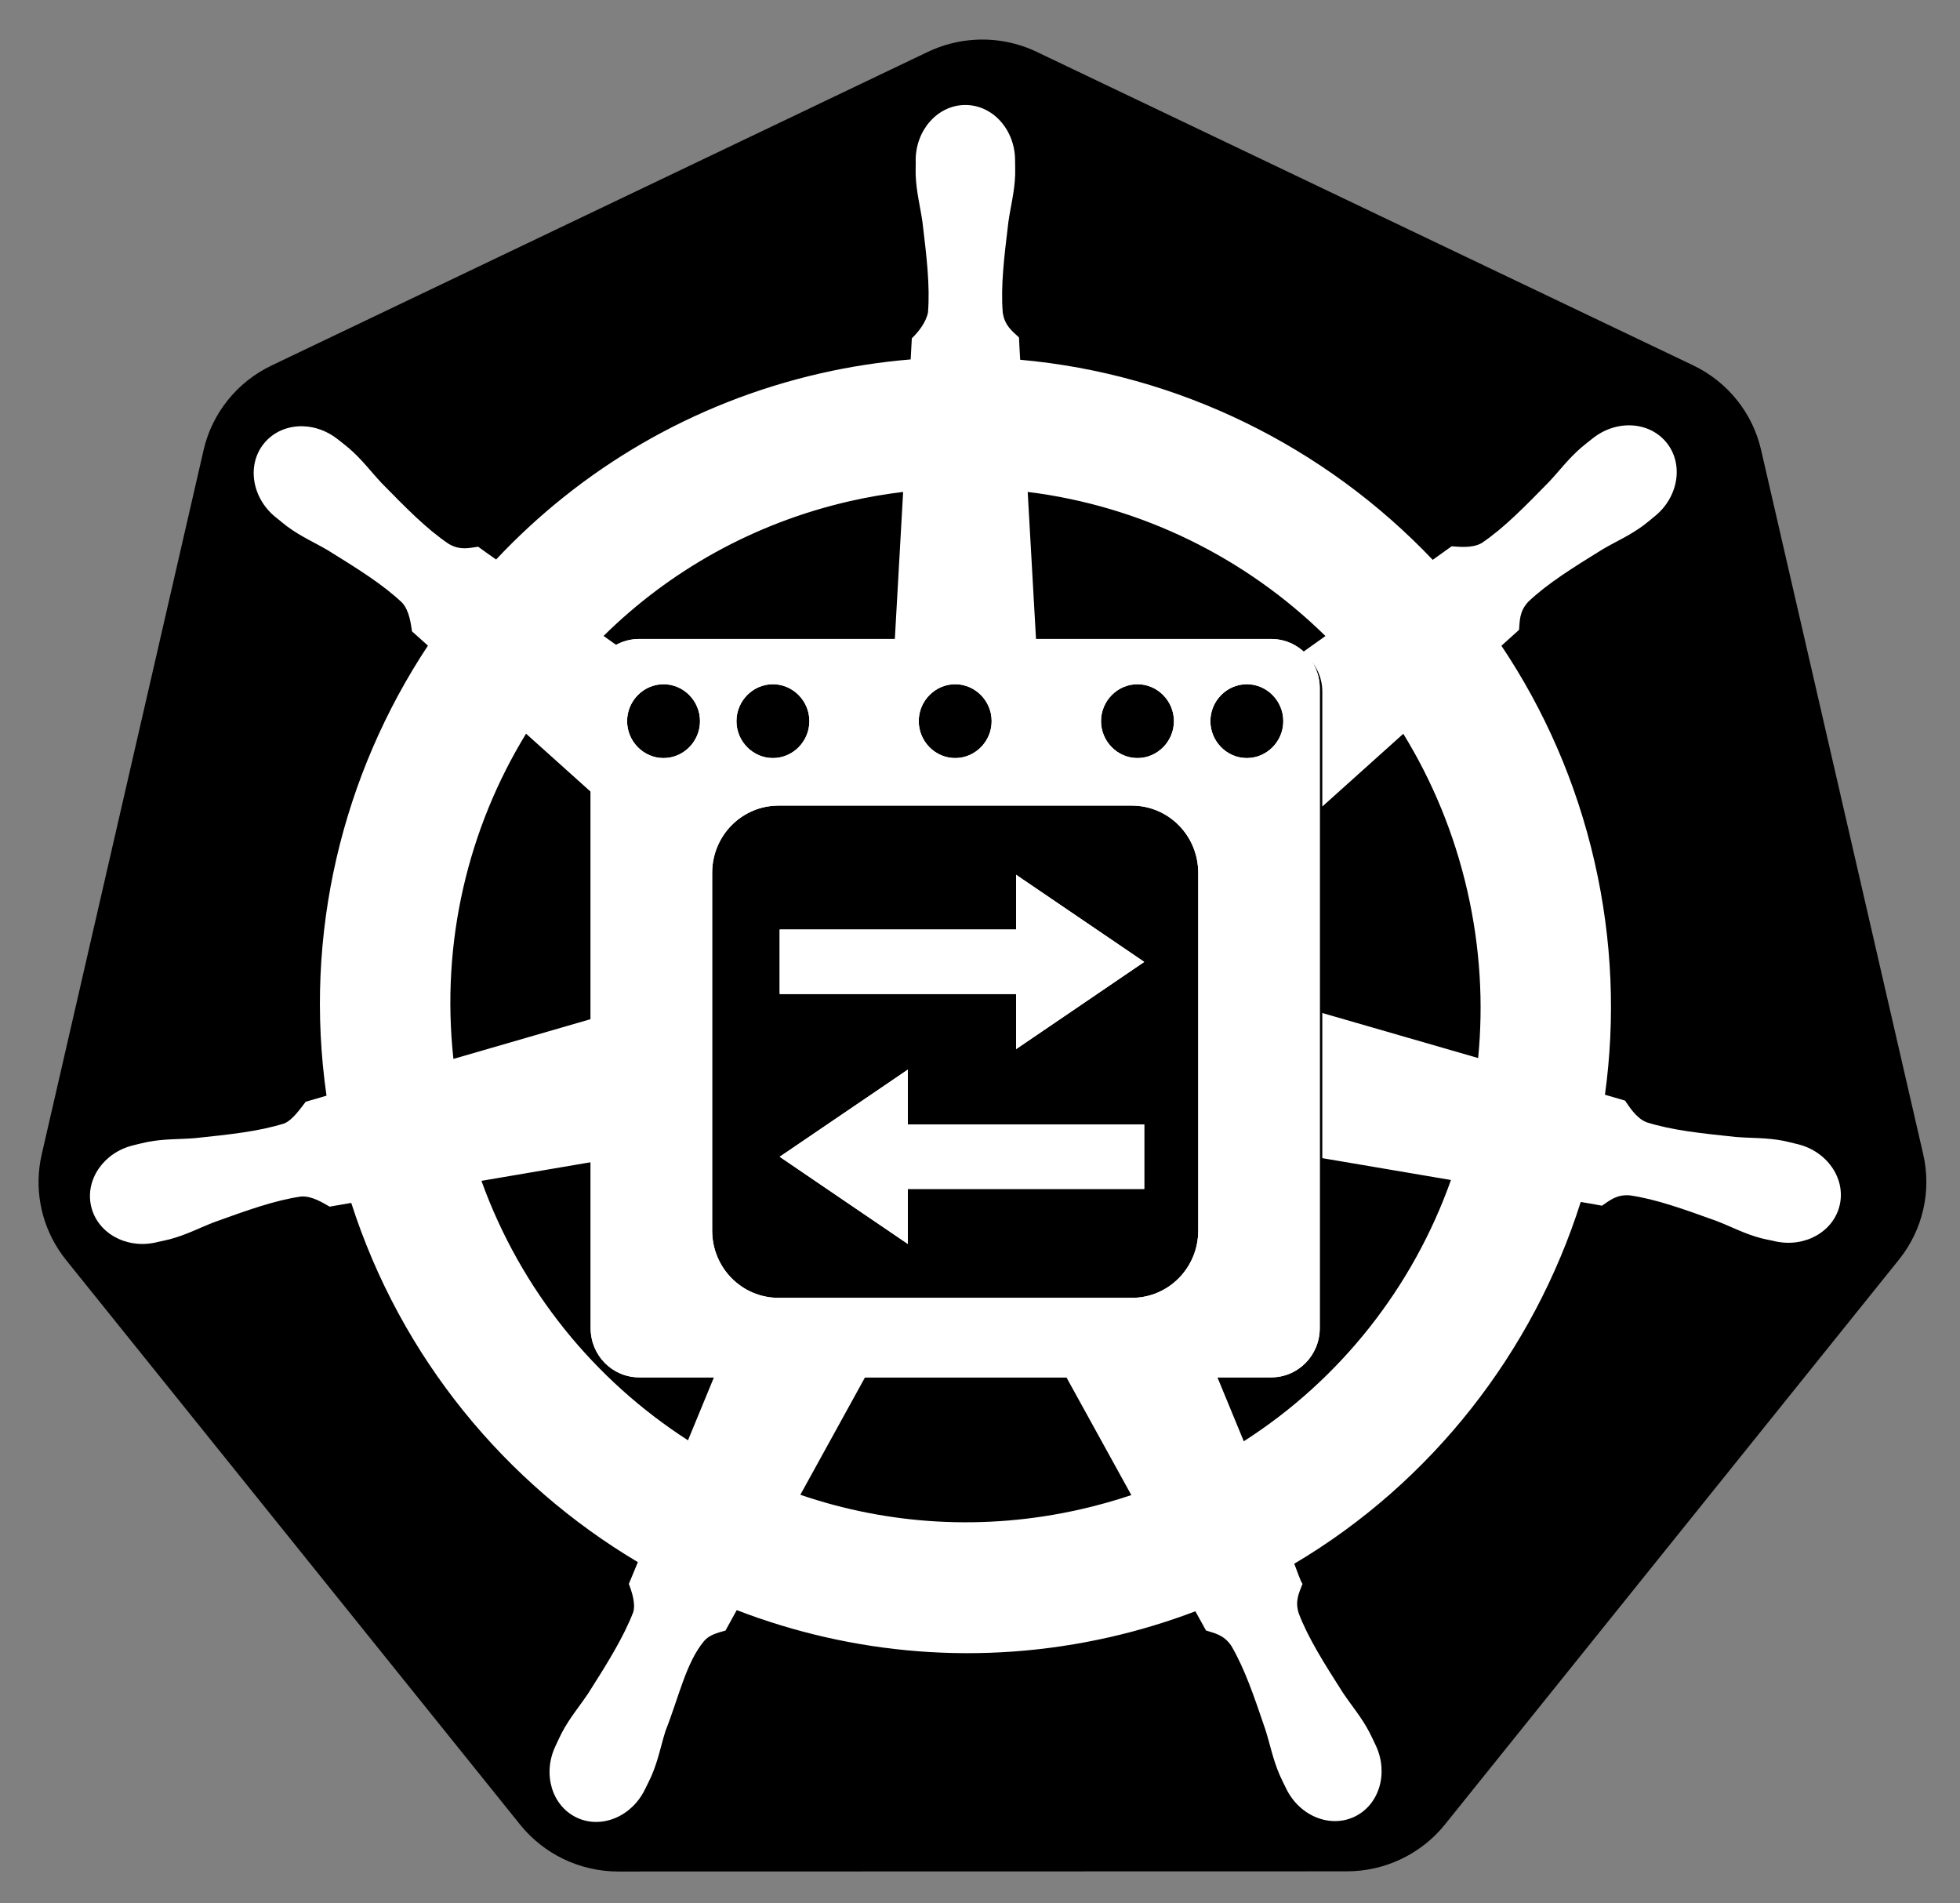 <svg xmlns="http://www.w3.org/2000/svg" role="img" viewBox="5.90 13.90 499.20 484.70"><rect x="5.90" y="13.90" width="499.20" height="484.70" fill="#808080" stroke="none"/><style>svg {fill-rule:evenodd;clip-rule:evenodd;stroke-linejoin:round;stroke-miterlimit:2}</style><g transform="translate(-562 -585)"><g id="ovn-kubernetes-icon-black" transform="translate(-2247.3 585.623)"><path fill="none" d="M2810 0h512v512h-512z"/><path fill-rule="nonzero" d="M1396.68 658.594c-23.48 1.183-46.49 7.006-67.67 17.126l-923.509 441.26c-48.388 23.11-83.596 66.89-95.551 118.82L82.115 2226.98c-10.625 46.12-1.97 94.6 23.976 134.29 3.116 4.81 6.466 9.46 10.04 13.94l639.212 794.76c33.495 41.63 84.37 65.92 138.071 65.91l1025.076-.24c53.68.04 104.56-24.2 138.07-65.79l638.98-794.88c33.51-41.65 46.09-96.27 34.13-148.23l-228.18-991.18c-11.96-51.93-47.17-95.71-95.56-118.82l-923.62-441.02c-26.64-12.73-56.09-18.619-85.63-17.126z" transform="translate(2810.96 -95.813) scale(.181)" id="path3055"/><path fill="#fff" fill-rule="nonzero" d="M1409.45 750.419c-38.62.004-69.94 34.905-69.93 77.974 0 .661.13 1.296.14 1.953-.05 5.853-.33 12.909-.14 18.004.92 24.841 6.31 43.849 9.56 66.736 5.88 48.984 10.81 89.594 7.77 127.334-2.96 14.23-13.41 27.25-22.72 36.3l-1.64 29.69c-41.97 3.49-84.22 9.88-126.42 19.49-181.57 41.38-337.901 135.26-456.927 262.02-7.723-5.29-21.239-15.03-25.257-18.01-12.486 1.7-25.102 5.58-41.538-4.03-31.295-21.15-59.799-50.34-94.288-85.5-15.803-16.82-27.25-32.83-46.026-49.04-4.264-3.68-10.771-8.66-15.541-12.45-14.679-11.75-31.992-17.86-48.712-18.44-21.498-.74-42.184 7.69-55.727 24.74-24.076 30.31-16.371 76.64 17.181 103.48.34.28.703.48 1.046.75 4.61 3.75 10.257 8.56 14.495 11.7 19.924 14.77 38.127 22.32 57.979 34.04 41.824 25.93 76.487 47.42 103.989 73.34 10.739 11.49 12.615 31.74 14.044 40.5l22.426 20.1c-119.987 181.24-175.528 405.1-142.712 633.2l-29.279 8.56c-7.718 10-18.626 25.74-30.035 30.44-35.982 11.37-76.48 15.55-125.369 20.7-22.953 1.91-42.767.76-67.101 5.39-5.355 1.02-12.817 2.98-18.677 4.36-.204.04-.391.1-.595.14-.319.08-.739.23-1.046.29-41.218 10-67.694 48.04-59.169 85.5 8.526 37.48 48.785 60.26 90.25 51.29.299-.07.734-.08 1.046-.15.468-.11.886-.34 1.351-.45 5.78-1.28 13.026-2.7 18.082-4.05 23.924-6.43 41.249-15.87 62.757-24.14 46.271-16.66 84.591-30.57 121.927-36 15.593-1.22 32.03 9.66 40.202 14.25l30.47-5.25c70.146 218.28 217.165 394.72 403.311 505.43l-12.709 30.6c4.578 11.88 9.62 27.94 6.21 39.67-13.574 35.33-36.814 72.62-63.288 114.19-12.819 19.21-25.932 34.11-37.5 56.09-2.768 5.27-6.305 13.35-8.977 18.91-17.973 38.6-4.779 83.04 29.746 99.73 34.742 16.78 77.862-.92 96.524-39.6.027-.05.119-.09.145-.14.019-.04-.018-.1 0-.15 2.659-5.48 6.429-12.7 8.672-17.85 9.908-22.79 13.206-42.3 20.173-64.33 18.507-46.65 28.667-95.61 54.137-126.11 6.97-8.35 18.34-11.56 30.13-14.73l15.85-28.79c162.27 62.52 343.92 79.28 525.38 37.93 41.39-9.43 81.35-21.63 119.98-36.28 4.45 7.92 12.73 23.16 14.94 27 11.98 3.91 25.06 5.92 35.72 21.73 19.05 32.68 32.08 71.34 47.95 118.03 6.97 22.04 10.43 41.57 20.34 64.35 2.26 5.19 5.99 12.51 8.65 18 18.63 38.8 61.89 56.57 96.69 39.74 34.52-16.69 47.71-61.15 29.73-99.74-2.68-5.56-6.34-13.63-9.11-18.89-11.57-21.98-24.69-36.74-37.51-55.95-26.48-41.57-48.43-76.1-62-111.43-5.68-18.22.95-29.54 5.37-41.38-2.65-3.05-8.31-20.26-11.65-28.36 193.45-114.64 336.13-297.65 403.14-509.01 9.04 1.42 24.78 4.22 29.89 5.25 10.51-6.97 20.19-16.05 39.15-14.55 37.34 5.42 75.66 19.33 121.93 35.99 21.51 8.27 38.83 17.87 62.76 24.3 5.05 1.36 12.3 2.62 18.08 3.89.46.12.86.35 1.33.45.32.07.75.08 1.05.15 41.47 8.96 81.75-13.81 90.27-51.28 8.51-37.47-17.97-75.52-59.19-85.5-5.99-1.37-14.49-3.69-20.32-4.8-24.33-4.62-44.13-3.48-67.08-5.39-48.89-5.14-89.39-9.33-125.37-20.7-14.67-5.71-25.11-23.24-30.18-30.45l-28.25-8.24c14.64-106.32 10.7-216.98-14.64-327.7-25.57-111.75-70.77-213.97-131.05-304.01 7.25-6.62 20.93-18.77 24.81-22.35 1.13-12.6.15-25.79 13.14-39.74 27.5-25.92 62.18-47.41 104.01-73.34 19.85-11.72 38.2-19.29 58.12-34.05 4.51-3.34 10.66-8.63 15.4-12.45 33.54-26.86 41.26-73.17 17.18-103.47-24.09-30.3-70.75-33.17-104.3-6.31-4.77 3.79-11.25 8.74-15.54 12.44-18.77 16.22-30.37 32.24-46.17 49.06-34.49 35.16-62.99 64.48-94.29 85.63-13.56 7.92-33.42 5.18-42.44 4.65l-26.6 19.05c-151.67-159.63-358.17-261.68-580.52-281.51-.62-9.35-1.43-26.27-1.64-31.35-9.1-8.75-20.1-16.2-22.86-35.09-3.04-37.74 2.03-78.35 7.92-127.335 3.24-22.887 8.65-41.894 9.57-66.735.21-5.647-.13-13.852-.15-19.958 0-43.069-31.31-77.977-69.93-77.973zm-87.56 544.411l-12.02 213.15h199.34l-12.05-213.15c159.1 19.64 306.23 91.95 418.98 202.77l-32.64 23.22c17.06 12.3 28.23 32.28 28.23 55.06v161.6l113.95-102.36c40.81 66.39 71.71 140.54 90.1 220.93 18.18 79.42 22.73 158.69 15.24 235.31l-219.29-63.38v204.22l181.03 30.73c-53.29 150.28-155.26 280.48-291.52 367.6l-42.9-104.02h-214.46l99.11 179.75c-23.1 7.77-46.84 14.43-71.12 19.96-136.11 31.02-271.77 21.62-394.62-20.39l98.79-179.32h-214.56l-42.33 102.67c-130.759-84.22-234.916-210.33-290.631-365.05l168.435-28.7v-203.09l-207.881 60.23c-17.918-164.45 20.694-324.31 102.203-457.59l105.678 94.88v-153.98c0-24.59 13.016-45.86 32.416-57.77l-29.021-20.65c92.445-91.24 210.701-158.67 346.971-189.73 24.89-5.67 49.78-9.89 74.57-12.9z" transform="translate(2805.96 -95.813) scale(.181)" id="path3059"/><path fill="#fff" fill-rule="nonzero" d="M174.001 183.123c-2.216 0-4 1.784-4 4v52c0 2.216 1.784 4 4 4h52c2.216 0 4-1.784 4-4v-52c0-2.216-1.784-4-4-4h-52zm2 3.676c1.645 0 3 1.354 3 3s-1.355 3-3 3c-1.646 0-3-1.354-3-3s1.354-3 3-3zm9 0c1.645 0 3 1.354 3 3s-1.355 3-3 3c-1.646 0-3-1.354-3-3s1.354-3 3-3zm15 0c1.645 0 3 1.354 3 3s-1.355 3-3 3c-1.646 0-3-1.354-3-3s1.354-3 3-3zm15 0c1.645 0 3 1.354 3 3s-1.355 3-3 3c-1.646 0-3-1.354-3-3s1.354-3 3-3zm9 0c1.645 0 3 1.354 3 3s-1.355 3-3 3c-1.646 0-3-1.354-3-3s1.354-3 3-3zm-38.53 9.863h29.057c3.031 0 5.473 2.44 5.473 5.471v29.057c0 3.031-2.442 5.472-5.473 5.472h-29.057c-3.031 0-5.47-2.441-5.47-5.472v-29.057c0-3.031 2.439-5.471 5.47-5.471z" transform="matrix(3.095 0 0 3.134 2439.48 -397.905)" id="rect3"/><path fill="#fff" fill-rule="nonzero" d="M205.01 202.282v4.45h-19.453v5.243h19.453v4.475l5.274-3.541 5.273-3.545-5.273-3.541-5.274-3.541z" transform="matrix(3.095 0 0 3.134 2439.48 -397.905)" id="rect5"/><path fill="#fff" fill-rule="nonzero" d="M196.105 218.116v4.45h19.452v5.245h-19.452v4.471l-5.273-3.54-5.275-3.545 5.275-3.54 5.273-3.541z" transform="matrix(3.095 0 0 3.134 2439.48 -397.905)" id="rect6"/><path fill="#fff" fill-rule="nonzero" d="M174.001 183.123c-2.216 0-4 1.784-4 4v52c0 2.216 1.784 4 4 4h52c2.216 0 4-1.784 4-4v-52c0-2.216-1.784-4-4-4h-52zm2 3.676c1.645 0 3 1.354 3 3s-1.355 3-3 3c-1.646 0-3-1.354-3-3s1.354-3 3-3zm9 0c1.645 0 3 1.354 3 3s-1.355 3-3 3c-1.646 0-3-1.354-3-3s1.354-3 3-3zm15 0c1.645 0 3 1.354 3 3s-1.355 3-3 3c-1.646 0-3-1.354-3-3s1.354-3 3-3zm15 0c1.645 0 3 1.354 3 3s-1.355 3-3 3c-1.646 0-3-1.354-3-3s1.354-3 3-3zm9 0c1.645 0 3 1.354 3 3s-1.355 3-3 3c-1.646 0-3-1.354-3-3s1.354-3 3-3zm-38.53 9.863h29.057c3.031 0 5.473 2.44 5.473 5.471v29.057c0 3.031-2.442 5.472-5.473 5.472h-29.057c-3.031 0-5.47-2.441-5.47-5.472v-29.057c0-3.031 2.439-5.471 5.47-5.471z" transform="matrix(3.095 0 0 3.134 2439.48 -397.905)" id="path1"/><path fill="#fff" fill-rule="nonzero" d="M205.01 202.282v4.45h-19.453v5.243h19.453v4.475l5.274-3.541 5.273-3.545-5.273-3.541-5.274-3.541z" transform="matrix(3.095 0 0 3.134 2439.48 -397.905)" id="path2"/><path fill="#fff" fill-rule="nonzero" d="M196.105 218.116v4.45h19.452v5.245h-19.452v4.471l-5.273-3.54-5.275-3.545 5.275-3.54 5.273-3.541z" transform="matrix(3.095 0 0 3.134 2439.48 -397.905)" id="path3"/></g></g></svg>